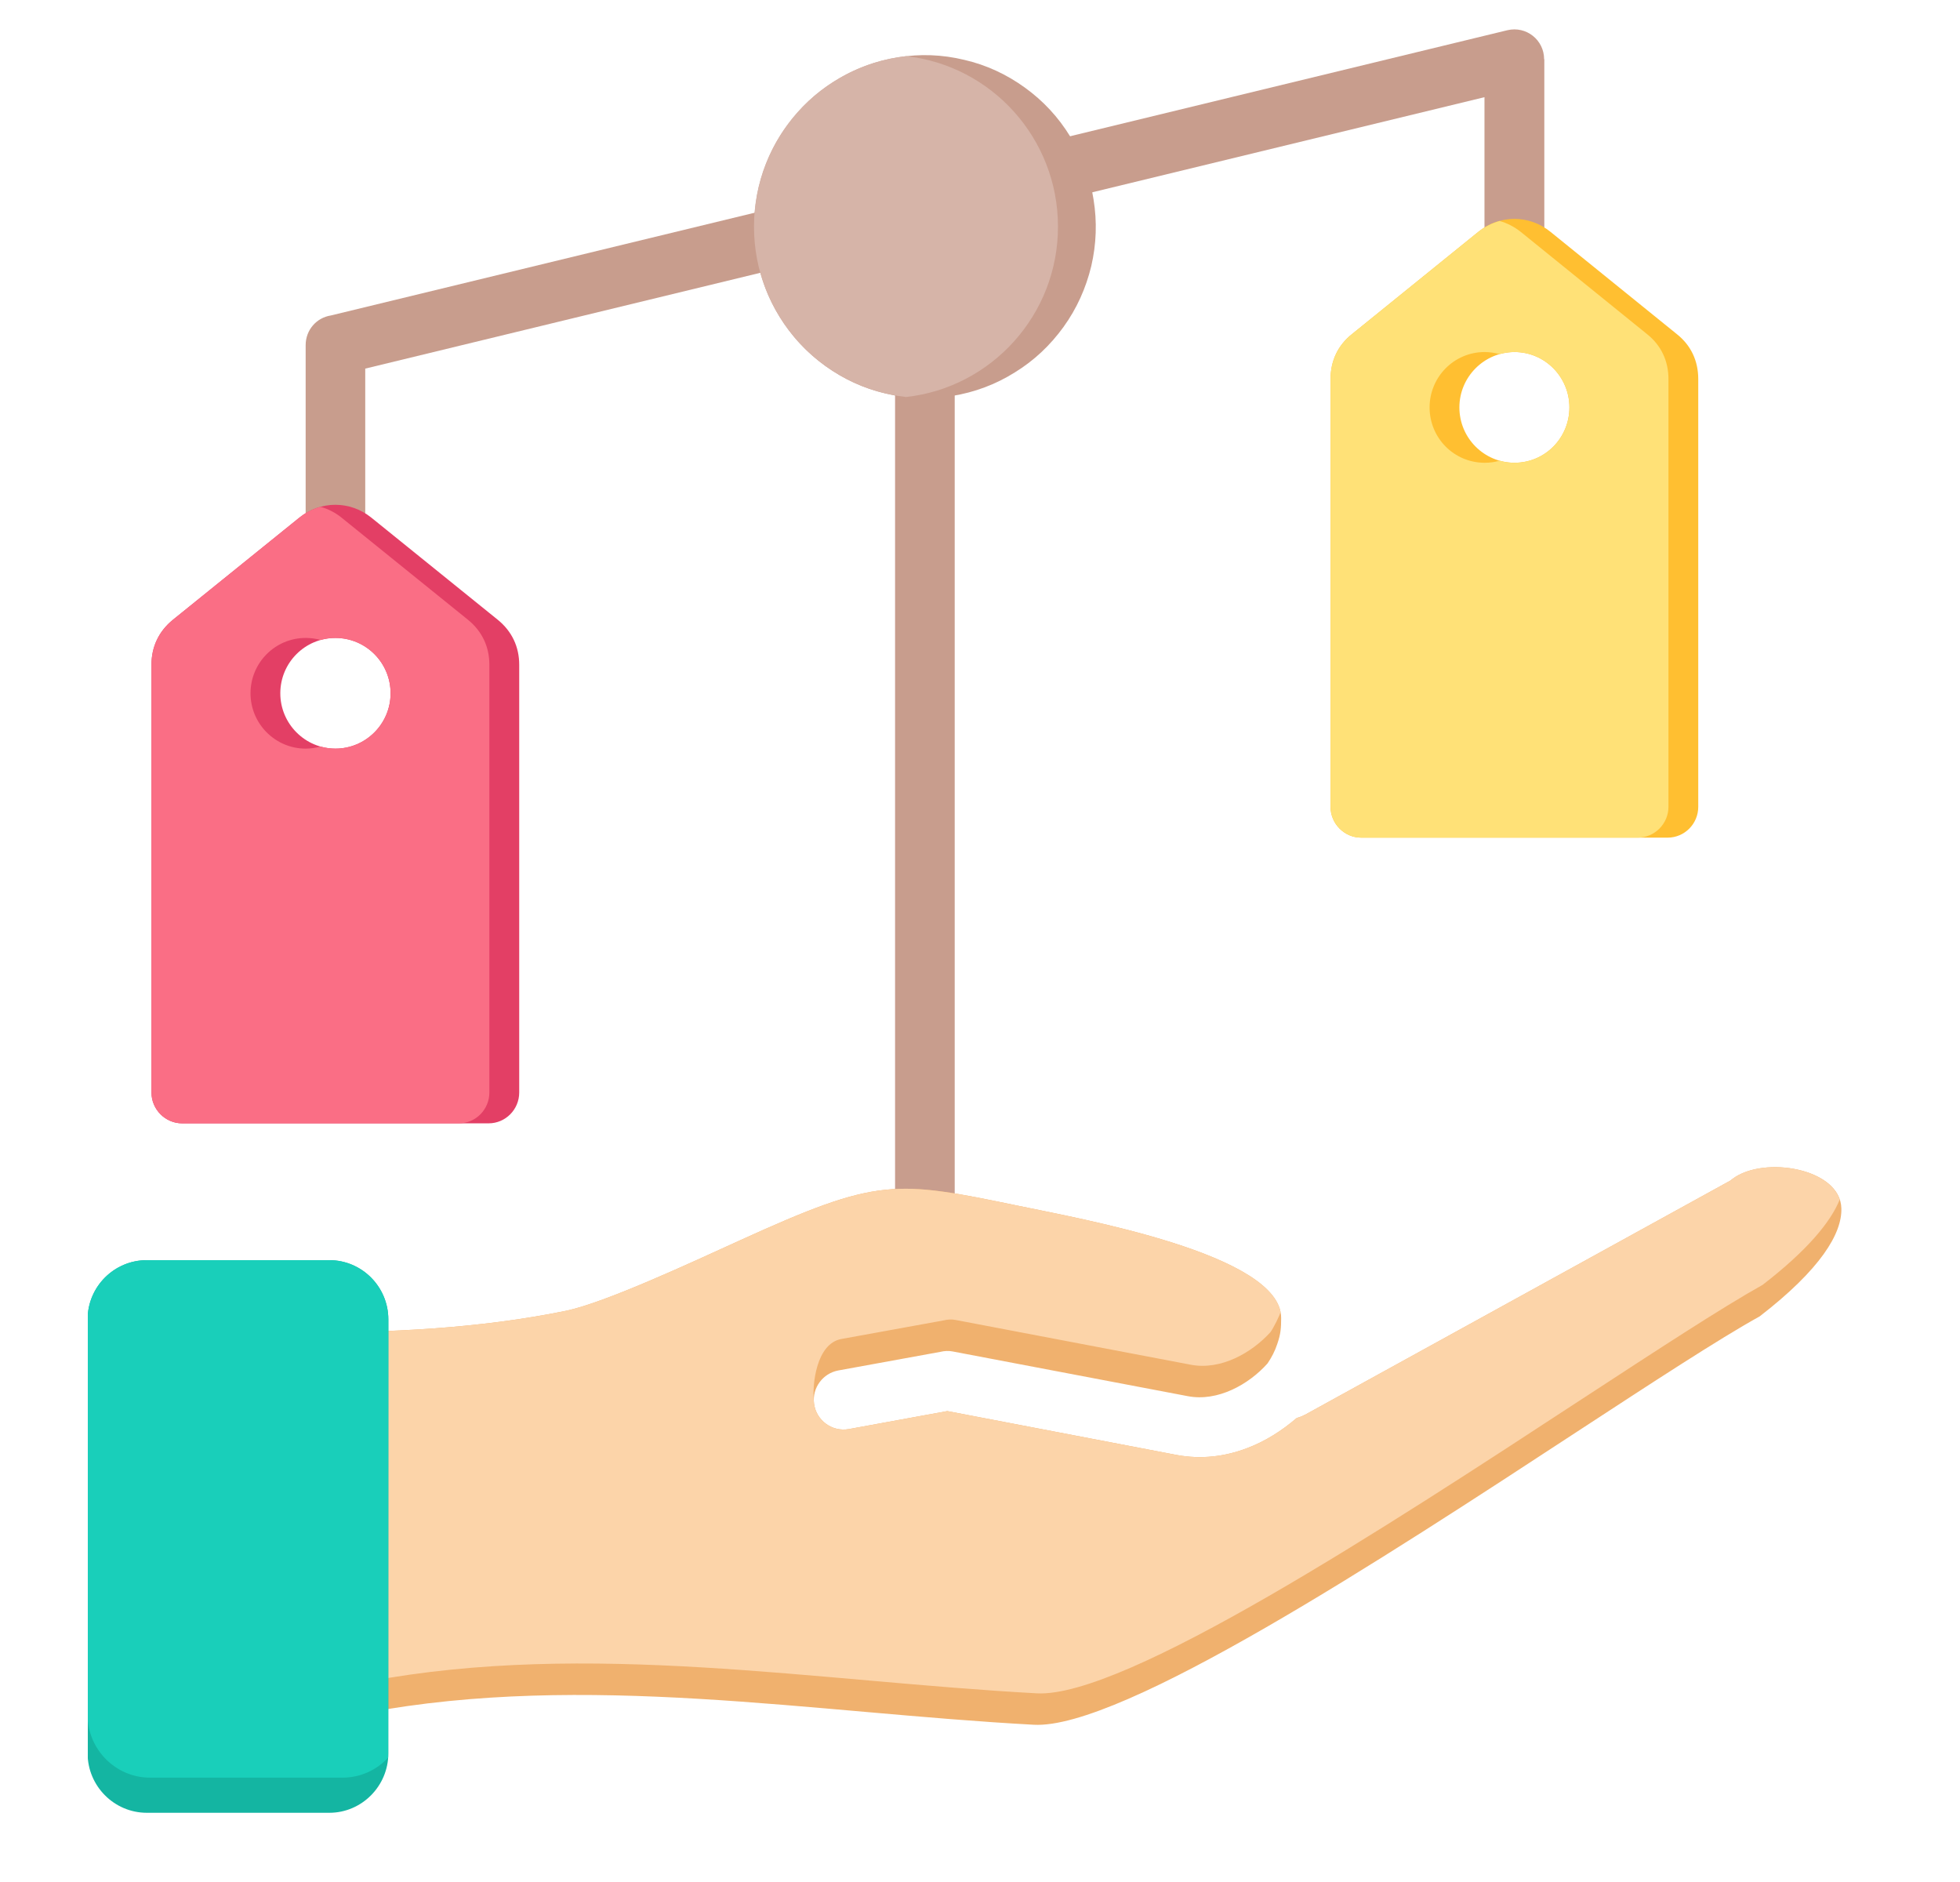 <svg xmlns="http://www.w3.org/2000/svg" xmlns:xlink="http://www.w3.org/1999/xlink" width="50" zoomAndPan="magnify" viewBox="0 0 37.5 36" height="48" preserveAspectRatio="xMidYMid meet" version="1.0"><defs><clipPath id="5bab431c71"><path d="M 0.262 33.855 L 1 33.855 L 1 35.027 L 0.262 35.027 Z M 0.262 33.855 " clip-rule="nonzero"/></clipPath><clipPath id="6c2ed9a9a3"><path d="M 5 0.387 L 30 0.387 L 30 12 L 5 12 Z M 5 0.387 " clip-rule="nonzero"/></clipPath><clipPath id="c0ca4b0bec"><path d="M 5 22 L 35.246 22 L 35.246 33 L 5 33 Z M 5 22 " clip-rule="nonzero"/></clipPath><clipPath id="909ef0c27e"><path d="M 1.68 24 L 8 24 L 8 34.684 L 1.68 34.684 Z M 1.68 24 " clip-rule="nonzero"/></clipPath></defs><g clip-path="url(#5bab431c71)"><path fill="#000000" d="M 0.93 35.93 L 0.168 35.23 L -0.273 35.629 L -0.434 35.379 C -0.191 35.227 -0.035 34.977 -0.035 34.688 C -0.035 34.23 -0.441 33.855 -0.941 33.855 C -1.441 33.855 -1.848 34.23 -1.848 34.688 C -1.848 34.969 -1.695 35.215 -1.465 35.367 L -1.637 35.637 L -2.059 35.227 L -2.82 35.93 L -2.023 36.688 L -1.984 36.648 L -1.965 36.668 L -1.906 36.879 C -1.887 36.961 -1.852 37.043 -1.805 37.117 L -1.887 37.191 C -1.926 37.227 -1.949 37.273 -1.949 37.324 C -1.949 37.375 -1.926 37.426 -1.887 37.461 C -1.855 37.488 -1.816 37.508 -1.773 37.516 C -1.777 37.57 -1.758 37.625 -1.711 37.668 C -1.668 37.707 -1.613 37.727 -1.559 37.73 C -1.555 37.777 -1.531 37.82 -1.492 37.855 C -1.453 37.895 -1.398 37.914 -1.336 37.914 C -1.332 37.914 -1.328 37.914 -1.324 37.914 C -1.316 37.945 -1.297 37.977 -1.27 38.004 C -1.23 38.039 -1.18 38.059 -1.129 38.059 C -1.078 38.059 -1.027 38.039 -0.988 38.004 L -0.93 37.953 C -0.906 37.961 -0.879 37.965 -0.852 37.965 C -0.793 37.965 -0.742 37.945 -0.703 37.91 C -0.688 37.895 -0.676 37.879 -0.664 37.863 C -0.625 37.895 -0.574 37.91 -0.523 37.91 C -0.473 37.91 -0.418 37.891 -0.375 37.852 C -0.359 37.836 -0.344 37.816 -0.336 37.797 C -0.305 37.812 -0.273 37.82 -0.238 37.82 C -0.18 37.82 -0.129 37.801 -0.09 37.762 C -0.051 37.727 -0.027 37.676 -0.027 37.625 C -0.027 37.582 -0.043 37.539 -0.07 37.508 C -0.051 37.5 -0.035 37.484 -0.02 37.473 C 0.062 37.395 0.066 37.273 -0.016 37.199 L -0.082 37.141 C -0.039 37.07 -0.008 36.996 0.016 36.918 L 0.078 36.703 L 0.098 36.68 L 0.152 36.633 L 0.172 36.613 L 0.578 37.262 L 0.707 37.191 L 0.281 36.516 L 0.414 36.391 Z M -1.301 35.062 L -1.301 35.301 C -1.34 35.281 -1.375 35.262 -1.406 35.238 L -1.406 34.895 C -1.406 34.828 -1.348 34.777 -1.273 34.777 L -1.191 34.777 L -0.957 35.094 L -0.695 34.777 L -0.625 34.777 C -0.555 34.777 -0.496 34.828 -0.496 34.895 L -0.496 35.254 C -0.523 35.27 -0.555 35.289 -0.586 35.305 L -0.586 35.066 L -0.734 35.066 L -0.734 35.359 C -0.801 35.375 -0.867 35.387 -0.941 35.387 C -1.016 35.387 -1.086 35.375 -1.156 35.355 L -1.156 35.062 Z M -1.168 34.41 C -1.168 34.301 -1.07 34.211 -0.949 34.211 C -0.832 34.211 -0.734 34.301 -0.734 34.41 C -0.734 34.52 -0.832 34.609 -0.949 34.609 C -1.07 34.609 -1.168 34.52 -1.168 34.41 Z M -0.879 34.777 L -0.949 34.859 L -1.012 34.777 Z M -1.699 34.688 C -1.699 34.305 -1.359 33.992 -0.941 33.992 C -0.523 33.992 -0.184 34.305 -0.184 34.688 C -0.184 34.852 -0.246 35.004 -0.348 35.121 L -0.348 34.895 C -0.348 34.754 -0.473 34.641 -0.625 34.641 L -0.688 34.641 C -0.625 34.578 -0.586 34.5 -0.586 34.41 C -0.586 34.227 -0.75 34.074 -0.949 34.074 C -1.152 34.074 -1.316 34.227 -1.316 34.41 C -1.316 34.5 -1.277 34.578 -1.215 34.641 L -1.273 34.641 C -1.43 34.641 -1.555 34.754 -1.555 34.895 L -1.555 35.098 C -1.645 34.98 -1.699 34.84 -1.699 34.688 Z M -0.941 35.52 C -0.805 35.52 -0.676 35.492 -0.562 35.445 L -0.383 35.727 L -0.664 35.98 L -0.676 35.992 L -0.895 36.035 C -0.906 36.039 -0.918 36.043 -0.934 36.043 C -1.004 36.059 -1.082 36.074 -1.156 36.094 L -1.277 36.043 L -1.301 36.02 L -1.262 35.984 L -1.527 35.738 L -1.336 35.438 C -1.215 35.492 -1.082 35.52 -0.941 35.52 Z M -2.023 36.492 L -2.078 36.438 L -1.527 35.934 L -1.469 35.984 Z M -2.062 35.422 L -1.684 35.789 L -1.629 35.836 L -2.184 36.34 L -2.613 35.93 Z M -1.801 37.324 C -1.801 37.312 -1.793 37.297 -1.781 37.285 L -1.723 37.234 C -1.699 37.262 -1.672 37.289 -1.645 37.316 L -1.695 37.363 C -1.719 37.387 -1.758 37.387 -1.781 37.363 C -1.793 37.355 -1.801 37.34 -1.801 37.324 Z M -1.605 37.477 L -1.59 37.461 L -1.539 37.414 L -1.434 37.512 L -1.5 37.574 C -1.512 37.586 -1.531 37.594 -1.551 37.594 C -1.574 37.594 -1.59 37.586 -1.605 37.574 C -1.637 37.547 -1.637 37.5 -1.605 37.477 Z M -1.391 37.758 C -1.402 37.746 -1.41 37.73 -1.41 37.711 C -1.41 37.695 -1.402 37.676 -1.391 37.664 L -1.328 37.609 L -1.227 37.703 L -1.27 37.742 L -1.285 37.758 C -1.301 37.773 -1.316 37.777 -1.336 37.777 C -1.355 37.777 -1.375 37.773 -1.391 37.758 Z M -1.164 37.906 C -1.184 37.891 -1.184 37.859 -1.164 37.84 L -1.121 37.797 L -1.047 37.867 L -1.09 37.906 C -1.113 37.926 -1.145 37.926 -1.164 37.906 Z M -0.191 37.668 C -0.207 37.676 -0.219 37.684 -0.238 37.684 C -0.254 37.684 -0.27 37.676 -0.281 37.668 L -0.379 37.578 L -0.852 37.141 L -0.891 37.105 L -0.996 37.203 L -0.48 37.676 C -0.457 37.699 -0.457 37.734 -0.48 37.758 C -0.504 37.781 -0.547 37.777 -0.57 37.758 L -0.703 37.633 L -1.062 37.305 L -1.102 37.27 L -1.203 37.367 L -1.164 37.402 L -0.809 37.73 C -0.781 37.754 -0.781 37.789 -0.809 37.812 C -0.82 37.824 -0.836 37.828 -0.852 37.828 C -0.867 37.828 -0.883 37.824 -0.898 37.812 L -1.527 37.23 C -1.645 37.125 -1.723 36.992 -1.762 36.848 L -1.828 36.598 L -1.879 36.555 L -1.402 36.117 L -1.363 36.156 L -1.328 36.172 C -1.352 36.188 -1.379 36.203 -1.398 36.223 L -1.672 36.473 C -1.75 36.547 -1.746 36.668 -1.664 36.742 C -1.625 36.781 -1.566 36.801 -1.516 36.801 C -1.461 36.801 -1.41 36.781 -1.371 36.746 L -1.215 36.602 C -1.145 36.625 -1 36.664 -0.828 36.648 L -0.121 37.297 C -0.098 37.316 -0.098 37.352 -0.125 37.375 C -0.148 37.398 -0.188 37.398 -0.207 37.379 L -0.719 36.91 L -0.824 37.004 L -0.773 37.051 L -0.195 37.586 C -0.184 37.594 -0.176 37.609 -0.176 37.625 C -0.176 37.641 -0.18 37.656 -0.191 37.668 Z M -0.059 36.633 L -0.129 36.883 C -0.145 36.938 -0.164 36.988 -0.191 37.039 L -0.656 36.617 C -0.629 36.605 -0.598 36.598 -0.57 36.586 L -0.629 36.461 C -0.93 36.582 -1.195 36.461 -1.199 36.461 L -1.246 36.438 L -1.477 36.652 C -1.5 36.672 -1.535 36.668 -1.559 36.645 C -1.586 36.625 -1.586 36.59 -1.566 36.57 L -1.297 36.32 C -1.203 36.234 -1.051 36.207 -0.902 36.176 C -0.891 36.176 -0.875 36.172 -0.863 36.168 L -0.602 36.117 L -0.559 36.078 L -0.004 36.586 Z M 0.098 36.488 L -0.453 35.98 L 0.168 35.422 L 0.719 35.93 L 0.312 36.293 Z M 0.098 36.488 " fill-opacity="1" fill-rule="nonzero"/></g><path fill="#c89d8d" d="M 17.125 5.691 L 18.266 5.691 L 18.266 24.848 L 17.125 24.848 Z M 17.125 5.691 " fill-opacity="1" fill-rule="evenodd"/><g clip-path="url(#6c2ed9a9a3)"><path fill="#c89d8d" d="M 5.848 11.516 L 5.848 6.602 C 5.848 6.312 6.055 6.078 6.328 6.035 L 28.84 0.578 C 29.203 0.492 29.543 0.766 29.543 1.133 L 29.547 1.133 L 29.547 6.047 L 28.402 6.047 L 28.402 1.859 L 6.988 7.051 L 6.988 11.516 Z M 5.848 11.516 " fill-opacity="1" fill-rule="evenodd"/></g><path fill="#c89d8d" d="M 18.449 1.145 C 18.871 1.242 19.258 1.422 19.609 1.676 C 19.961 1.93 20.25 2.242 20.477 2.613 C 20.707 2.98 20.855 3.383 20.922 3.812 C 20.992 4.242 20.977 4.668 20.879 5.09 C 20.777 5.512 20.602 5.902 20.348 6.254 C 20.094 6.605 19.785 6.898 19.414 7.125 C 19.047 7.355 18.648 7.504 18.219 7.574 C 17.793 7.645 17.367 7.629 16.945 7.527 C 16.523 7.43 16.137 7.25 15.785 6.996 C 15.434 6.742 15.145 6.43 14.918 6.062 C 14.688 5.691 14.539 5.289 14.473 4.863 C 14.402 4.434 14.418 4.004 14.516 3.582 C 14.617 3.16 14.793 2.77 15.047 2.418 C 15.301 2.066 15.609 1.773 15.98 1.547 C 16.348 1.316 16.746 1.168 17.176 1.098 C 17.602 1.027 18.027 1.043 18.449 1.145 Z M 18.449 1.145 " fill-opacity="1" fill-rule="nonzero"/><path fill="#d6b4a8" d="M 17.336 7.594 C 15.699 7.414 14.426 6.023 14.426 4.336 C 14.426 2.645 15.699 1.254 17.336 1.074 C 18.969 1.254 20.242 2.645 20.242 4.336 C 20.242 6.023 18.969 7.414 17.336 7.594 Z M 17.336 7.594 " fill-opacity="1" fill-rule="evenodd"/><path fill="#ffbf31" d="M 32.492 7.25 L 32.492 15.434 C 32.492 15.758 32.23 16.023 31.906 16.023 L 26.043 16.023 C 25.723 16.023 25.457 15.758 25.457 15.434 L 25.457 7.25 C 25.457 6.902 25.598 6.605 25.867 6.391 L 28.285 4.434 C 28.691 4.105 29.258 4.105 29.664 4.434 L 32.082 6.391 C 32.352 6.605 32.492 6.902 32.492 7.25 Z M 28.977 6.734 C 28.395 6.734 27.922 7.211 27.922 7.793 C 27.922 8.379 28.395 8.852 28.977 8.852 C 29.559 8.852 30.027 8.379 30.027 7.793 C 30.027 7.211 29.559 6.734 28.977 6.734 Z M 28.977 6.734 " fill-opacity="1" fill-rule="evenodd"/><path fill="#e33f65" d="M 9.934 12.715 L 9.934 20.898 C 9.934 21.223 9.672 21.488 9.348 21.488 L 3.484 21.488 C 3.164 21.488 2.898 21.223 2.898 20.898 L 2.898 12.715 C 2.898 12.371 3.039 12.074 3.309 11.855 L 5.727 9.902 C 6.133 9.574 6.699 9.574 7.105 9.902 L 9.523 11.855 C 9.793 12.074 9.934 12.371 9.934 12.715 Z M 6.418 12.203 C 5.836 12.203 5.363 12.676 5.363 13.262 C 5.363 13.844 5.836 14.32 6.418 14.32 C 7 14.32 7.473 13.844 7.473 13.262 C 7.473 12.676 7 12.203 6.418 12.203 Z M 6.418 12.203 " fill-opacity="1" fill-rule="evenodd"/><path fill="#ffe177" d="M 31.336 16.023 L 26.043 16.023 C 25.723 16.023 25.457 15.758 25.457 15.434 L 25.457 7.25 C 25.457 6.902 25.598 6.605 25.867 6.391 L 28.285 4.434 C 28.41 4.336 28.547 4.266 28.691 4.227 C 28.832 4.266 28.969 4.336 29.094 4.434 L 31.512 6.391 C 31.781 6.605 31.922 6.902 31.922 7.25 L 31.922 15.434 C 31.922 15.758 31.656 16.023 31.336 16.023 Z M 28.406 6.734 C 27.82 6.734 27.352 7.211 27.352 7.793 C 27.352 8.379 27.82 8.852 28.406 8.852 C 28.504 8.852 28.598 8.84 28.691 8.812 C 28.781 8.84 28.875 8.852 28.977 8.852 C 29.559 8.852 30.027 8.379 30.027 7.793 C 30.027 7.211 29.559 6.734 28.977 6.734 C 28.875 6.734 28.781 6.75 28.691 6.773 C 28.598 6.75 28.504 6.734 28.406 6.734 Z M 28.406 6.734 " fill-opacity="1" fill-rule="evenodd"/><path fill="#fa6e85" d="M 8.777 21.488 L 3.484 21.488 C 3.164 21.488 2.898 21.223 2.898 20.898 L 2.898 12.715 C 2.898 12.371 3.039 12.074 3.309 11.855 L 5.727 9.902 C 5.852 9.801 5.988 9.734 6.133 9.695 C 6.273 9.734 6.41 9.801 6.535 9.902 L 8.953 11.855 C 9.223 12.074 9.363 12.371 9.363 12.715 L 9.363 20.898 C 9.363 21.223 9.102 21.488 8.777 21.488 Z M 5.848 12.203 C 5.266 12.203 4.793 12.676 4.793 13.262 C 4.793 13.844 5.266 14.32 5.848 14.32 C 5.945 14.32 6.039 14.305 6.133 14.281 C 6.223 14.305 6.316 14.32 6.418 14.32 C 7 14.32 7.473 13.844 7.473 13.262 C 7.473 12.676 7 12.203 6.418 12.203 C 6.316 12.203 6.223 12.215 6.133 12.242 C 6.039 12.215 5.945 12.203 5.848 12.203 Z M 5.848 12.203 " fill-opacity="1" fill-rule="evenodd"/><g clip-path="url(#c0ca4b0bec)"><path fill="#f0b16e" d="M 8.309 25.41 C 7.879 25.441 7.438 25.461 6.992 25.477 L 5.164 28.98 L 6.992 32.766 C 11.211 31.977 15.535 32.762 19.777 32.992 C 21.457 33.086 26.477 29.805 30.16 27.395 C 31.621 26.441 32.879 25.617 33.668 25.18 C 34.832 24.281 35.246 23.594 35.23 23.113 C 35.211 22.348 33.75 22.102 33.152 22.547 C 33.125 22.57 33.094 22.594 33.059 22.609 L 24.969 27.062 L 24.965 27.062 C 24.918 27.09 24.863 27.109 24.809 27.125 C 24.531 27.363 24.211 27.57 23.855 27.703 C 23.434 27.863 22.98 27.918 22.516 27.832 L 18.125 26.992 L 16.242 27.336 C 15.918 27.395 15.613 27.168 15.574 26.844 C 15.539 26.547 15.742 26.27 16.039 26.215 L 17.992 25.859 C 18.07 25.84 18.152 25.836 18.23 25.852 L 22.727 26.707 C 23.297 26.816 23.891 26.484 24.25 26.082 C 24.328 25.969 24.395 25.84 24.438 25.707 C 24.504 25.516 24.512 25.402 24.512 25.211 C 24.512 23.988 20.648 23.309 19.488 23.066 C 17.125 22.578 16.816 22.516 14.156 23.727 C 13.23 24.148 11.59 24.914 10.828 25.074 C 9.988 25.246 9.148 25.348 8.309 25.41 Z M 8.309 25.41 " fill-opacity="1" fill-rule="evenodd"/><path fill="#fcd4a9" d="M 8.309 25.41 C 7.879 25.441 7.438 25.461 6.992 25.477 L 5.344 28.633 L 7.047 32.164 C 11.266 31.375 15.594 32.16 19.836 32.391 C 21.512 32.484 26.535 29.203 30.219 26.793 C 31.68 25.84 32.938 25.016 33.723 24.578 C 34.574 23.922 35.027 23.375 35.199 22.945 C 34.984 22.312 33.703 22.137 33.152 22.547 C 33.125 22.57 33.094 22.594 33.059 22.609 L 24.969 27.062 C 24.918 27.09 24.863 27.109 24.809 27.125 C 24.531 27.363 24.211 27.57 23.855 27.703 C 23.434 27.863 22.98 27.918 22.516 27.832 L 18.125 26.992 L 16.242 27.336 C 15.918 27.395 15.613 27.168 15.574 26.844 C 15.531 26.48 15.621 25.699 16.098 25.613 L 18.051 25.258 C 18.129 25.238 18.207 25.234 18.289 25.25 L 22.781 26.105 C 23.352 26.215 23.945 25.883 24.309 25.48 C 24.355 25.418 24.496 25.148 24.5 25.09 C 24.262 23.945 20.609 23.301 19.488 23.066 C 17.125 22.578 16.816 22.516 14.156 23.727 C 13.23 24.148 11.59 24.914 10.828 25.074 C 9.988 25.246 9.148 25.348 8.309 25.41 Z M 8.309 25.41 " fill-opacity="1" fill-rule="evenodd"/></g><g clip-path="url(#909ef0c27e)"><path fill="#14b5a2" d="M 6.301 34.676 L 2.809 34.676 C 2.184 34.676 1.676 34.164 1.676 33.539 L 1.676 25.238 C 1.676 24.613 2.184 24.105 2.809 24.105 L 6.301 24.105 C 6.922 24.105 7.43 24.613 7.43 25.238 L 7.43 33.539 C 7.43 34.164 6.922 34.676 6.301 34.676 Z M 6.301 34.676 " fill-opacity="1" fill-rule="evenodd"/><path fill="#19cfba" d="M 1.676 32.805 L 1.676 25.238 C 1.676 24.613 2.184 24.105 2.809 24.105 L 6.301 24.105 C 6.922 24.105 7.43 24.613 7.43 25.238 L 7.426 33.621 C 7.211 33.855 6.898 34.004 6.555 34.004 L 2.871 34.004 C 2.215 34.004 1.676 33.465 1.676 32.805 Z M 1.676 32.805 " fill-opacity="1" fill-rule="evenodd"/></g></svg>